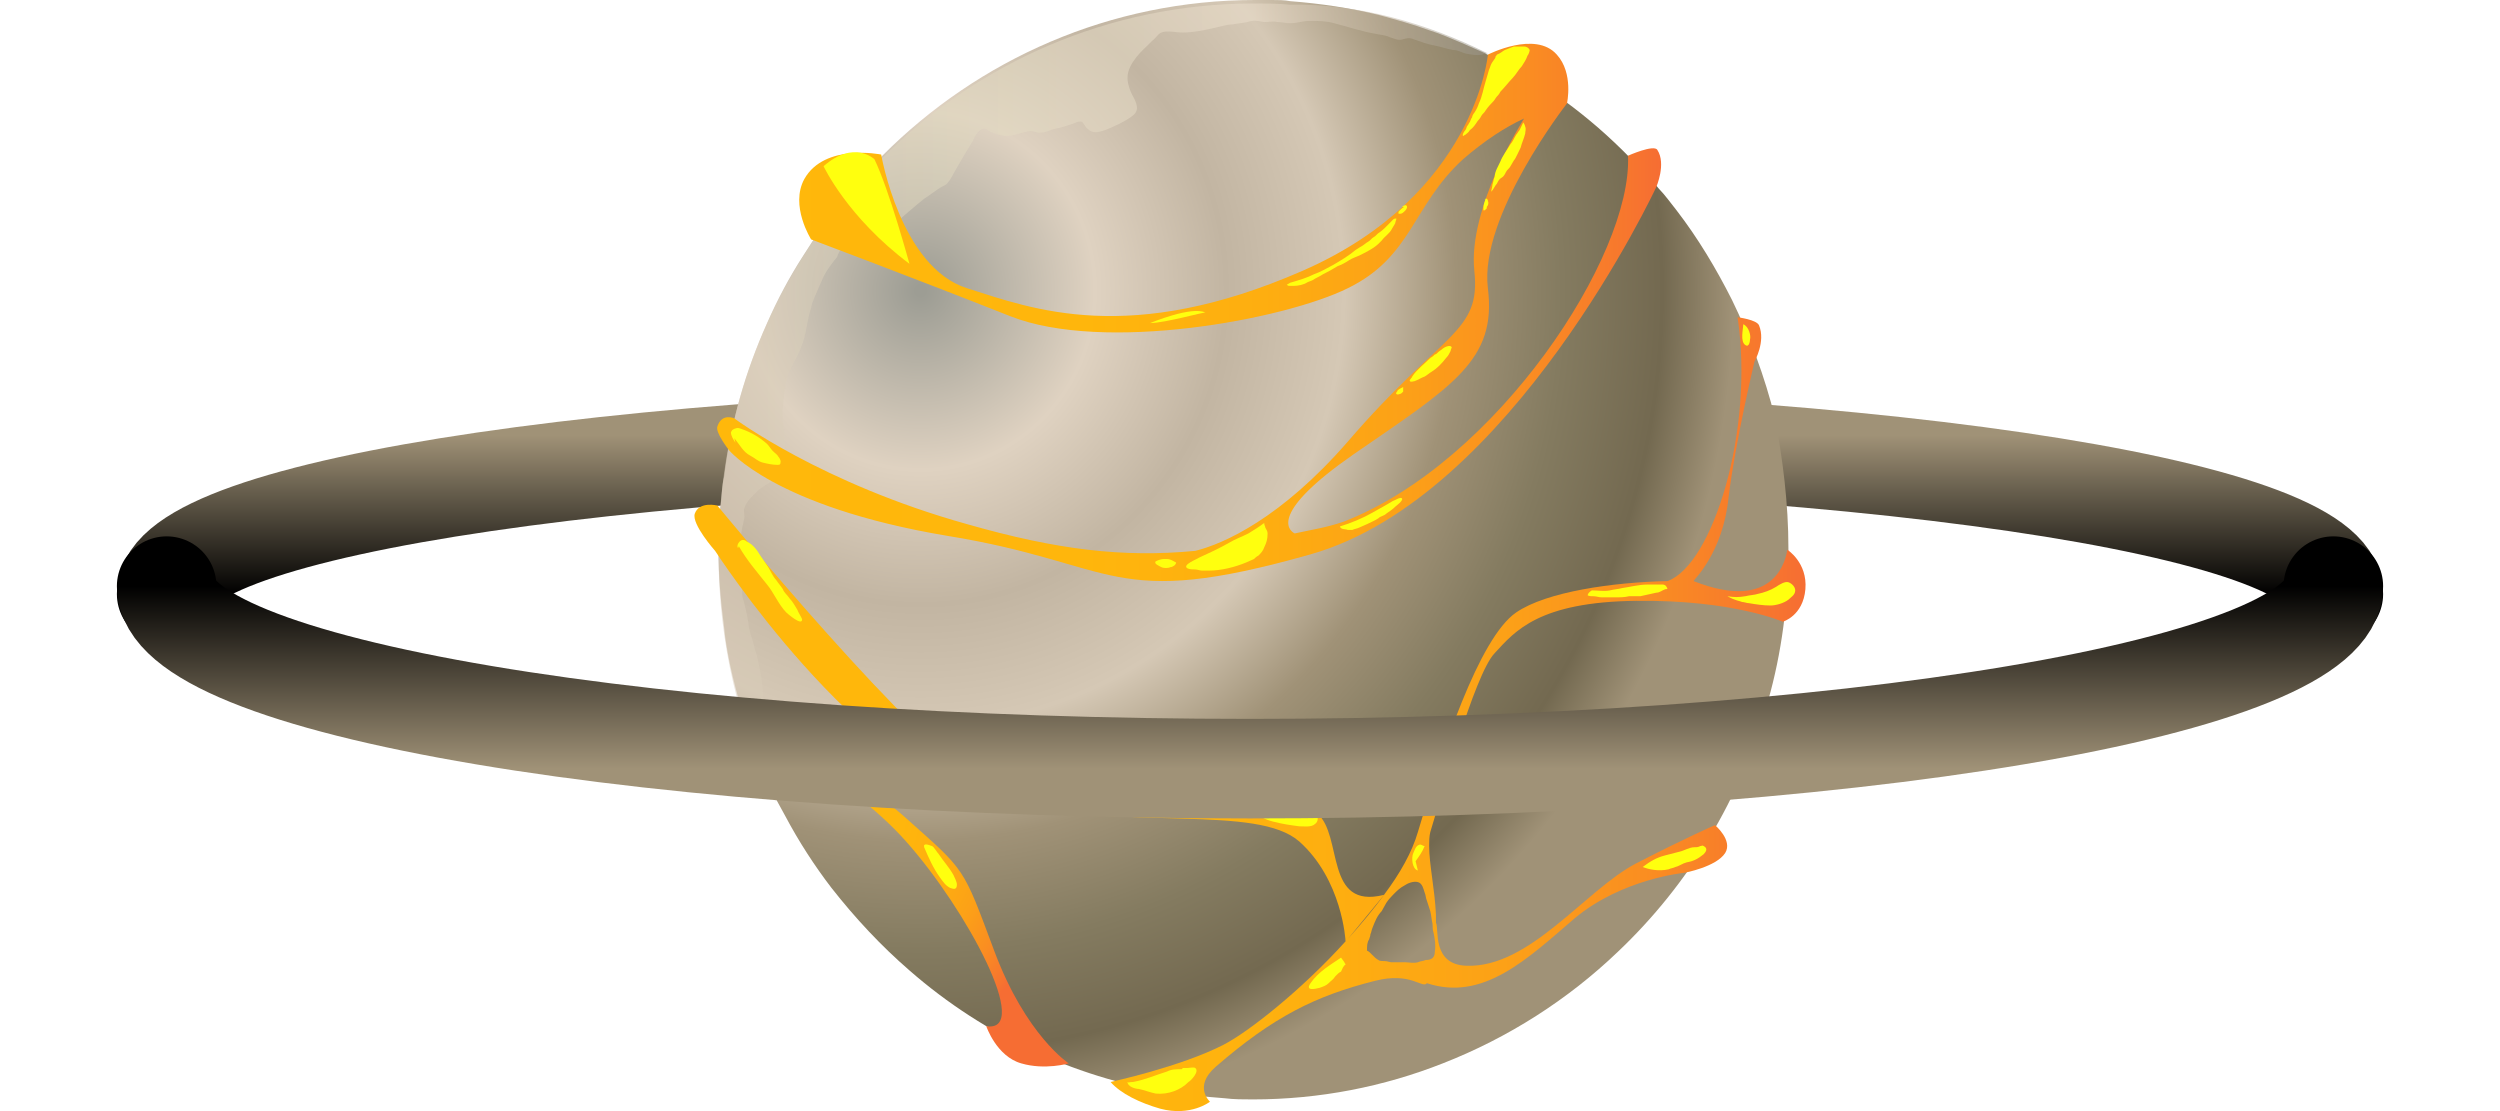 <svg width="90" height="40" viewBox="0 0 90 40" fill="none" xmlns="http://www.w3.org/2000/svg">
<g filter="url(#filter0_d_25_489)">
<path d="M84 19.714C84 18.964 82.991 18.221 81.031 17.527C79.071 16.834 76.199 16.204 72.577 15.674C68.956 15.143 64.656 14.722 59.925 14.435C55.193 14.148 50.122 14 45 14C39.878 14 34.807 14.148 30.075 14.435C25.344 14.722 21.044 15.143 17.423 15.674C13.801 16.204 10.929 16.834 8.969 17.527C7.009 18.221 6 18.964 6 19.714" stroke="url(#paint0_linear_25_489)" stroke-width="3.584" stroke-linecap="round" stroke-linejoin="round"/>
</g>
<path fill-rule="evenodd" clip-rule="evenodd" d="M64.383 19.747C64.383 21.672 64.139 23.513 63.651 25.228C62.675 28.743 60.804 31.839 58.242 34.265C56.452 35.981 54.297 37.361 51.938 38.282C49.822 39.118 47.504 39.579 45.104 39.579C44.779 39.579 44.413 39.579 44.088 39.537C43.599 39.495 43.071 39.453 42.583 39.411C38.881 38.909 35.465 37.319 32.74 34.935C31.723 34.056 30.787 33.052 29.933 31.964C29.323 31.169 28.754 30.291 28.266 29.37C28.144 29.161 28.022 28.91 27.9 28.701C27.778 28.45 27.656 28.241 27.574 27.99C27.249 27.236 26.964 26.442 26.72 25.647C26.557 25.061 26.395 24.475 26.273 23.89C26.191 23.471 26.11 23.053 26.069 22.593C25.947 21.672 25.866 20.752 25.866 19.789C25.866 19.245 25.866 18.702 25.947 18.158C25.988 17.823 25.988 17.488 26.069 17.154C26.313 15.187 26.842 13.346 27.615 11.631C27.981 10.794 28.428 9.957 28.916 9.204C29.73 7.907 30.665 6.694 31.764 5.606C35.221 2.134 39.98 0 45.186 0C45.389 0 45.593 0 45.796 0C45.999 0 46.243 9.56971e-07 46.447 0.042C47.545 0.126 48.643 0.293 49.66 0.544C50.27 0.711 50.88 0.879 51.449 1.088C51.856 1.213 52.222 1.381 52.629 1.548C52.914 1.674 53.198 1.799 53.483 1.925C53.524 1.966 53.564 1.966 53.646 2.008C55.517 2.929 57.225 4.184 58.689 5.69C58.893 5.899 59.096 6.108 59.299 6.318C59.421 6.485 59.584 6.61 59.706 6.778C59.95 7.029 60.154 7.322 60.357 7.573C61.13 8.577 61.78 9.665 62.35 10.794C63.001 12.133 63.529 13.556 63.895 15.02C64.18 16.526 64.383 18.116 64.383 19.747Z" fill="url(#paint1_radial_25_489)"/>
<path opacity="0.5" fill-rule="evenodd" clip-rule="evenodd" d="M53.564 1.925C53.483 1.925 53.442 1.925 53.361 1.966C53.158 2.008 52.954 1.966 52.751 1.925C52.588 1.883 52.507 1.799 52.303 1.799C52.059 1.757 51.856 1.674 51.612 1.632C51.368 1.59 51.165 1.506 50.921 1.423C50.717 1.339 50.636 1.381 50.473 1.423C50.311 1.464 50.188 1.381 50.026 1.339C49.863 1.255 49.66 1.255 49.497 1.213C49.009 1.13 48.521 0.962 48.033 0.837C47.748 0.753 47.463 0.753 47.138 0.753C46.894 0.753 46.691 0.837 46.447 0.837C46.284 0.837 46.162 0.795 45.999 0.795C45.837 0.753 45.674 0.795 45.511 0.795C45.267 0.753 45.145 0.711 44.901 0.795C44.698 0.837 44.576 0.837 44.372 0.879C44.169 0.879 43.925 0.962 43.721 1.004C43.355 1.088 42.949 1.171 42.583 1.171C42.339 1.171 42.013 1.088 41.81 1.171C41.688 1.213 41.606 1.381 41.484 1.464C41.281 1.674 41.078 1.841 40.915 2.05C40.752 2.259 40.59 2.51 40.59 2.803C40.59 3.054 40.712 3.347 40.834 3.556C40.956 3.807 40.996 4.016 40.752 4.184C40.468 4.393 40.102 4.56 39.776 4.686C39.532 4.77 39.329 4.811 39.166 4.644C39.085 4.602 39.044 4.477 38.963 4.393C38.881 4.351 38.759 4.393 38.678 4.435C38.434 4.519 38.19 4.602 37.946 4.644C37.783 4.686 37.661 4.77 37.498 4.77C37.336 4.811 37.214 4.686 37.01 4.728C36.766 4.77 36.482 4.895 36.238 4.895C36.034 4.895 35.79 4.811 35.627 4.728C35.546 4.686 35.505 4.602 35.383 4.644C35.302 4.644 35.18 4.77 35.139 4.853C35.058 4.937 35.058 5.062 34.977 5.146C34.895 5.272 34.855 5.355 34.773 5.481C34.651 5.69 34.529 5.899 34.407 6.108C34.326 6.234 34.245 6.443 34.123 6.569C34.082 6.652 33.96 6.694 33.879 6.736C33.675 6.861 33.472 7.029 33.269 7.154C32.902 7.447 32.536 7.782 32.17 8.075C31.886 8.284 31.479 8.409 31.154 8.577C30.95 8.66 30.747 8.744 30.543 8.828C30.462 8.87 30.34 8.87 30.299 8.953C30.218 9.037 30.177 9.121 30.137 9.246C29.974 9.455 29.771 9.706 29.649 9.957C29.567 10.125 29.526 10.25 29.445 10.418C29.364 10.627 29.242 10.836 29.201 11.087C29.038 11.547 29.038 12.049 28.835 12.51C28.754 12.761 28.591 13.012 28.469 13.263C28.266 13.681 28.225 14.183 28.184 14.643C28.144 14.894 28.184 15.229 28.225 15.48C28.266 15.773 28.266 16.066 28.266 16.359C28.266 16.651 28.062 16.986 27.9 17.195C27.737 17.405 27.452 17.488 27.249 17.698C27.086 17.865 26.883 18.032 26.801 18.283C26.761 18.367 26.801 18.492 26.801 18.618C26.761 18.869 26.679 19.078 26.679 19.329C26.639 19.622 26.639 19.915 26.639 20.25C26.639 20.417 26.639 20.542 26.639 20.71C26.639 20.877 26.679 21.003 26.72 21.128C26.72 21.212 26.72 21.337 26.72 21.421C26.72 21.547 26.801 21.672 26.801 21.756C26.883 22.049 26.924 22.3 26.964 22.593C27.005 22.843 27.127 23.095 27.168 23.346C27.29 23.68 27.33 24.015 27.412 24.392C27.452 24.643 27.452 24.935 27.493 25.186C27.534 25.396 27.574 25.605 27.574 25.814C27.574 26.149 27.493 26.442 27.493 26.776C27.493 27.32 27.696 27.864 27.818 28.408C27.859 28.575 27.9 28.701 27.94 28.868C26.598 26.191 25.866 23.136 25.866 19.915C25.866 15.982 26.964 12.342 28.876 9.288C29.689 7.991 30.625 6.778 31.723 5.732C35.18 2.259 39.939 0.126 45.145 0.126C45.552 0.126 45.999 0.126 46.406 0.167C48.928 0.126 51.368 0.837 53.564 1.925Z" fill="url(#paint2_linear_25_489)"/>
<path fill-rule="evenodd" clip-rule="evenodd" d="M34.082 19.287C40.305 20.291 39.939 22.007 47.179 19.957C54.419 17.907 59.625 6.736 59.625 6.736C59.625 6.736 59.991 5.899 59.665 5.397C59.543 5.188 58.608 5.606 58.608 5.606C58.771 9.204 53.89 16.651 48.358 18.785C47.748 18.994 47.179 19.078 46.609 19.204C46.365 19.078 45.715 18.451 48.724 16.359C52.304 13.89 53.89 12.97 53.564 10.376C53.239 7.782 56.411 3.724 56.411 3.724C56.411 3.724 56.656 2.636 56.045 1.966C55.273 1.088 53.564 1.966 53.564 1.966C53.564 1.966 53.117 7.029 46.894 9.748C40.671 12.468 37.173 11.129 34.814 10.376C32.414 9.623 31.723 5.564 31.723 5.564C31.723 5.564 29.689 5.146 28.957 6.443C28.428 7.405 29.201 8.619 29.201 8.619C29.201 8.619 32.984 10.041 36.36 11.38C39.736 12.719 46.243 11.505 48.521 10.376C50.839 9.246 50.839 7.405 52.67 5.732C53.442 5.062 54.215 4.56 54.866 4.267C54.866 4.267 52.832 7.489 53.076 9.748C53.32 12.008 51.938 11.924 48.521 15.898C46.121 18.66 44.047 19.58 43.03 19.831C40.427 20.082 38.027 19.789 34.814 18.869C29.567 17.405 26.435 15.062 26.435 15.062C26.435 15.062 25.988 14.852 25.825 15.354C25.744 15.564 26.232 16.191 26.232 16.191C26.232 16.191 27.859 18.241 34.082 19.287Z" fill="url(#paint3_linear_25_489)"/>
<path fill-rule="evenodd" clip-rule="evenodd" d="M38.475 38.282C38.475 38.282 36.929 37.278 35.79 34.223C34.651 31.169 34.773 31.378 32.618 29.454C30.462 27.529 26.72 25.647 26.72 25.647C26.72 25.647 26.476 25.73 26.476 25.814C26.476 26.191 26.924 26.274 26.924 26.274C26.924 26.274 30.422 27.822 32.618 30.291C34.814 32.759 37.173 37.194 35.506 36.943C35.506 36.943 35.872 38.031 36.767 38.282C37.621 38.533 38.475 38.282 38.475 38.282Z" fill="url(#paint4_radial_25_489)"/>
<path d="M53.809 23.513C54.541 22.718 55.395 21.672 58.893 21.63C62.391 21.588 64.18 22.383 64.18 22.383C64.18 22.383 64.912 22.174 64.994 21.212C65.075 20.25 64.343 19.789 64.343 19.789C64.302 20.082 63.936 22.09 60.967 20.919C60.967 20.877 62.025 19.915 62.228 17.907C62.472 15.898 63.163 13.012 63.163 13.012C63.163 13.012 63.57 12.3 63.326 11.715C63.245 11.505 62.553 11.422 62.553 11.422C63.163 15.48 61.658 20.333 60.032 20.919C58.079 20.961 55.679 21.296 54.581 22.049C53.239 22.969 51.897 27.069 51.043 29.956C50.839 30.667 50.392 31.462 49.823 32.215C47.667 32.759 48.358 30.081 47.423 29.287C46.487 28.492 44.738 28.91 43.559 28.492C42.42 28.031 42.095 27.111 40.874 26.944C39.654 26.776 37.702 29.161 35.465 28.199C33.228 27.236 25.825 18.2 25.825 18.2C25.825 18.2 25.175 18.032 25.012 18.492C24.89 18.869 25.744 19.831 25.744 19.831C25.744 19.831 30.91 27.822 35.831 28.868C40.752 29.914 45.227 28.952 46.772 30.291C48.318 31.671 48.44 33.847 48.44 33.889C46.853 35.646 44.942 37.152 44.047 37.612C42.501 38.407 39.98 38.951 39.98 38.951C40.346 39.37 41.037 39.704 41.769 39.913C42.867 40.206 43.559 39.662 43.559 39.662C43.559 39.662 42.949 39.118 43.762 38.407C45.837 36.608 47.342 35.855 49.497 35.311C50.799 34.977 51.206 35.604 51.368 35.395C53.402 36.064 54.988 34.516 56.696 33.052C58.405 31.63 60.642 31.42 60.642 31.42C60.642 31.42 61.781 31.211 62.106 30.709C62.391 30.249 61.74 29.705 61.74 29.705C61.74 29.705 60.764 30.123 58.893 31.086C57.062 32.048 55.069 34.851 52.792 34.767C51.531 34.725 51.816 33.428 51.694 33.219C51.694 33.136 51.694 33.052 51.694 32.926C51.653 32.006 51.45 31.127 51.45 30.458C51.45 30.291 51.45 30.123 51.49 29.956C51.816 28.91 53.076 24.266 53.809 23.513ZM49.863 32.173C49.456 32.717 49.009 33.261 48.521 33.805L49.863 32.173ZM51.612 33.596C51.653 33.805 51.694 34.014 51.653 34.265C51.653 34.391 51.612 34.474 51.531 34.516C51.45 34.558 51.409 34.558 51.328 34.558C51.246 34.6 51.124 34.6 51.043 34.642C50.88 34.684 50.717 34.642 50.595 34.642C50.433 34.642 50.27 34.642 50.107 34.642C50.026 34.642 49.945 34.6 49.863 34.6C49.782 34.6 49.66 34.6 49.619 34.558C49.456 34.474 49.334 34.265 49.212 34.223C49.212 34.056 49.212 33.931 49.294 33.805C49.294 33.763 49.334 33.721 49.334 33.638C49.375 33.554 49.375 33.47 49.416 33.387C49.497 33.178 49.578 32.968 49.741 32.801C49.782 32.717 49.863 32.592 49.904 32.508C49.985 32.383 50.067 32.299 50.148 32.215C50.27 32.09 50.392 31.964 50.555 31.881C50.677 31.797 50.88 31.713 51.043 31.755C51.206 31.797 51.246 32.006 51.287 32.132C51.328 32.215 51.328 32.341 51.368 32.424C51.409 32.55 51.45 32.675 51.49 32.801C51.531 32.968 51.531 33.094 51.572 33.261C51.572 33.345 51.572 33.47 51.612 33.596Z" fill="url(#paint5_linear_25_489)"/>
<path fill-rule="evenodd" clip-rule="evenodd" d="M29.649 5.983C29.649 5.983 30.503 7.824 32.74 9.497C32.74 9.497 32.008 6.82 31.479 5.732C31.479 5.732 30.747 5.021 29.649 5.983Z" fill="#FFFF0E"/>
<path fill-rule="evenodd" clip-rule="evenodd" d="M41.403 11.631C41.403 11.631 42.908 11.003 43.396 11.254C43.396 11.213 41.932 11.631 41.403 11.631Z" fill="#FFFF0E"/>
<path fill-rule="evenodd" clip-rule="evenodd" d="M46.487 10.167C46.772 10.083 47.057 9.999 47.301 9.874C47.545 9.79 47.748 9.665 47.992 9.539C48.277 9.372 48.562 9.204 48.806 8.995C48.887 8.953 48.928 8.911 49.009 8.87C49.09 8.828 49.172 8.744 49.253 8.702C49.334 8.66 49.375 8.577 49.456 8.535C49.538 8.493 49.579 8.409 49.66 8.368C49.782 8.284 49.904 8.158 49.985 8.075C50.026 8.033 50.067 7.991 50.148 7.907C50.189 7.866 50.229 7.866 50.27 7.866C50.27 7.907 50.229 7.991 50.229 8.033C50.189 8.117 50.148 8.158 50.107 8.242C50.026 8.409 49.863 8.493 49.741 8.66C49.66 8.744 49.579 8.828 49.456 8.911C49.334 8.995 49.172 9.079 49.009 9.163C48.846 9.246 48.684 9.288 48.562 9.372C48.44 9.455 48.277 9.539 48.155 9.581C48.074 9.623 47.952 9.706 47.87 9.748C47.789 9.79 47.708 9.832 47.626 9.874C47.504 9.957 47.382 9.999 47.26 10.083C47.179 10.125 47.138 10.125 47.057 10.167C46.935 10.25 46.731 10.292 46.569 10.292C46.528 10.292 46.447 10.292 46.406 10.292C46.365 10.292 46.325 10.25 46.325 10.25C46.406 10.209 46.447 10.167 46.487 10.167Z" fill="#FFFF0E"/>
<path fill-rule="evenodd" clip-rule="evenodd" d="M50.555 7.447C50.474 7.489 50.433 7.531 50.352 7.615C50.352 7.656 50.311 7.698 50.392 7.698C50.474 7.698 50.514 7.656 50.596 7.573C50.636 7.531 50.677 7.447 50.636 7.405C50.596 7.364 50.514 7.405 50.474 7.447H50.555Z" fill="#FFFF0E"/>
<path fill-rule="evenodd" clip-rule="evenodd" d="M53.849 2.05C53.809 2.134 53.727 2.217 53.687 2.301C53.646 2.385 53.646 2.427 53.605 2.51C53.565 2.636 53.524 2.803 53.483 2.929C53.402 3.18 53.361 3.473 53.239 3.724C53.199 3.849 53.158 3.933 53.077 4.058C53.036 4.1 52.995 4.184 52.995 4.226C52.955 4.267 52.955 4.309 52.914 4.393C52.873 4.435 52.873 4.477 52.833 4.519C52.792 4.56 52.792 4.644 52.751 4.686C52.71 4.728 52.629 4.853 52.67 4.895C52.711 4.895 52.71 4.853 52.751 4.853C52.792 4.811 52.873 4.77 52.914 4.686C53.036 4.602 53.117 4.477 53.199 4.351C53.239 4.309 53.28 4.267 53.321 4.184C53.361 4.1 53.443 4.058 53.483 3.975C53.565 3.849 53.687 3.724 53.768 3.64C53.809 3.598 53.849 3.514 53.89 3.473C53.931 3.431 53.971 3.389 54.012 3.305C54.175 3.138 54.297 2.971 54.459 2.803C54.581 2.678 54.663 2.51 54.785 2.385C54.866 2.259 54.947 2.134 54.988 2.008C55.029 1.966 55.069 1.841 55.069 1.799C55.029 1.715 54.947 1.674 54.866 1.674C54.744 1.674 54.622 1.674 54.5 1.674C54.378 1.715 54.297 1.757 54.175 1.799C54.093 1.841 54.012 1.925 53.89 1.966C53.849 2.05 53.768 2.092 53.849 2.05Z" fill="#FFFF0E"/>
<path fill-rule="evenodd" clip-rule="evenodd" d="M54.825 4.435C54.785 4.519 54.744 4.602 54.703 4.686C54.663 4.728 54.622 4.811 54.581 4.853C54.5 4.979 54.459 5.104 54.378 5.188C54.256 5.397 54.093 5.606 54.012 5.816C53.971 5.899 53.93 5.983 53.89 6.067C53.849 6.15 53.808 6.276 53.808 6.359C53.768 6.443 53.768 6.527 53.727 6.652C53.727 6.736 53.686 6.82 53.686 6.903C53.768 6.82 53.808 6.694 53.89 6.61C53.93 6.527 53.971 6.443 54.052 6.401C54.134 6.359 54.175 6.276 54.215 6.192C54.256 6.108 54.337 6.067 54.378 5.983C54.419 5.899 54.459 5.857 54.5 5.774C54.541 5.732 54.581 5.648 54.622 5.565C54.663 5.481 54.703 5.397 54.744 5.313C54.785 5.146 54.866 4.979 54.907 4.811C54.907 4.728 54.947 4.644 54.907 4.56C54.907 4.519 54.825 4.351 54.825 4.435Z" fill="#FFFF0E"/>
<path fill-rule="evenodd" clip-rule="evenodd" d="M53.483 7.154C53.443 7.28 53.402 7.364 53.402 7.489C53.402 7.531 53.402 7.573 53.402 7.573C53.443 7.573 53.483 7.573 53.483 7.531C53.524 7.531 53.524 7.489 53.524 7.447C53.565 7.405 53.605 7.322 53.565 7.238C53.565 7.154 53.483 7.112 53.443 7.196L53.483 7.154Z" fill="#FFFF0E"/>
<path fill-rule="evenodd" clip-rule="evenodd" d="M51.49 12.886C51.287 13.095 51.002 13.305 50.839 13.556C50.839 13.597 50.717 13.681 50.758 13.723C50.799 13.765 50.88 13.723 50.921 13.723C51.043 13.681 51.165 13.597 51.287 13.556C51.368 13.514 51.45 13.43 51.531 13.388C51.734 13.263 51.897 13.095 52.06 12.886C52.141 12.803 52.182 12.719 52.222 12.635C52.222 12.593 52.263 12.51 52.263 12.51C52.222 12.384 51.978 12.51 51.938 12.551C51.897 12.593 51.816 12.635 51.775 12.677C51.734 12.719 51.694 12.761 51.653 12.761C51.612 12.803 51.572 12.844 51.49 12.886C51.49 12.928 51.45 12.97 51.49 12.886Z" fill="#FFFF0E"/>
<path fill-rule="evenodd" clip-rule="evenodd" d="M50.514 13.932C50.433 13.974 50.351 14.016 50.311 14.058C50.311 14.099 50.229 14.141 50.27 14.183C50.311 14.225 50.392 14.183 50.392 14.183C50.433 14.183 50.473 14.141 50.514 14.099C50.514 14.016 50.514 14.016 50.514 13.932Z" fill="#FFFF0E"/>
<path fill-rule="evenodd" clip-rule="evenodd" d="M45.511 18.827C45.349 18.953 45.145 19.078 44.942 19.204C44.698 19.329 44.454 19.413 44.25 19.538C43.884 19.747 43.518 19.915 43.152 20.082C43.111 20.124 42.542 20.333 42.745 20.459C42.827 20.501 42.949 20.501 43.03 20.501C43.111 20.501 43.193 20.542 43.274 20.542C43.355 20.542 43.437 20.542 43.518 20.542C43.966 20.542 44.454 20.417 44.86 20.25C44.942 20.208 45.064 20.166 45.145 20.124C45.186 20.082 45.227 20.04 45.308 19.998C45.389 19.915 45.471 19.831 45.511 19.706C45.593 19.538 45.633 19.413 45.633 19.204C45.633 19.12 45.593 19.078 45.552 18.994C45.552 18.953 45.511 18.911 45.511 18.827Z" fill="#FFFF0E"/>
<path fill-rule="evenodd" clip-rule="evenodd" d="M42.339 20.25C42.257 20.208 42.135 20.124 42.013 20.124C41.973 20.124 41.932 20.124 41.891 20.124C41.81 20.124 41.688 20.166 41.607 20.208C41.525 20.291 41.729 20.375 41.81 20.417C41.891 20.459 42.054 20.459 42.135 20.417C42.217 20.417 42.339 20.333 42.339 20.25C42.379 20.25 42.379 20.25 42.379 20.25H42.339Z" fill="#FFFF0E"/>
<path fill-rule="evenodd" clip-rule="evenodd" d="M48.236 18.953C48.643 18.827 49.05 18.66 49.416 18.451C49.579 18.367 49.701 18.283 49.863 18.2C49.945 18.158 50.067 18.074 50.148 18.032C50.189 18.032 50.433 17.865 50.473 17.948C50.514 18.032 50.27 18.2 50.229 18.241C50.148 18.325 50.026 18.409 49.904 18.492C49.823 18.576 49.701 18.576 49.619 18.66C49.497 18.743 49.375 18.785 49.212 18.869C49.131 18.911 49.009 18.953 48.928 18.994C48.846 19.036 48.765 19.036 48.684 19.078C48.643 19.078 48.562 19.078 48.521 19.078C48.44 19.036 48.277 19.078 48.236 18.953Z" fill="#FFFF0E"/>
<path fill-rule="evenodd" clip-rule="evenodd" d="M57.306 21.254C57.51 21.254 57.754 21.296 57.957 21.254C58.12 21.212 58.242 21.212 58.404 21.17C58.689 21.128 59.014 21.044 59.299 21.044C59.421 21.044 59.543 21.044 59.665 21.044C59.747 21.044 59.828 21.044 59.869 21.044C59.909 21.044 59.991 21.086 59.991 21.128C60.072 21.212 59.991 21.212 59.95 21.212C59.828 21.254 59.747 21.337 59.625 21.337C59.421 21.379 59.258 21.421 59.055 21.463C58.933 21.463 58.811 21.463 58.648 21.463C58.486 21.505 58.323 21.505 58.12 21.505C57.957 21.505 57.835 21.505 57.672 21.505C57.55 21.505 57.469 21.463 57.347 21.463C57.266 21.463 57.184 21.463 57.144 21.421C57.184 21.463 57.103 21.379 57.306 21.254Z" fill="#FFFF0E"/>
<path fill-rule="evenodd" clip-rule="evenodd" d="M62.187 21.463C62.431 21.505 62.594 21.505 62.838 21.463C63.001 21.421 63.163 21.421 63.285 21.379C63.489 21.337 63.733 21.254 63.936 21.128C64.058 21.044 64.262 20.919 64.384 20.961C64.506 21.003 64.628 21.128 64.628 21.254C64.628 21.421 64.465 21.505 64.384 21.588C64.221 21.714 63.936 21.798 63.733 21.798C63.489 21.798 63.204 21.756 62.96 21.714C62.879 21.714 62.797 21.672 62.716 21.672C62.635 21.63 62.472 21.63 62.187 21.463Z" fill="#FFFF0E"/>
<path fill-rule="evenodd" clip-rule="evenodd" d="M62.757 11.673C62.757 11.84 62.635 12.3 62.838 12.426C62.96 12.51 63.001 12.3 63.001 12.217C63.041 12.091 62.96 11.757 62.757 11.673Z" fill="#FFFF0E"/>
<path fill-rule="evenodd" clip-rule="evenodd" d="M26.436 15.773C26.639 16.024 26.761 16.275 27.005 16.4C27.168 16.484 27.29 16.61 27.452 16.651C27.615 16.693 27.818 16.735 27.981 16.735C28.062 16.735 28.103 16.735 28.103 16.61C28.103 16.568 28.062 16.484 28.022 16.442C27.981 16.359 27.9 16.317 27.818 16.233C27.737 16.149 27.696 16.066 27.615 15.982C27.33 15.731 27.046 15.564 26.68 15.438C26.558 15.396 26.558 15.396 26.436 15.438C26.354 15.48 26.354 15.48 26.314 15.564C26.314 15.689 26.395 15.815 26.476 15.94L26.436 15.773Z" fill="#FFFF0E"/>
<path fill-rule="evenodd" clip-rule="evenodd" d="M26.598 19.664C26.883 20.166 27.249 20.584 27.615 21.045C27.859 21.337 28.022 21.756 28.306 22.049C28.347 22.09 28.876 22.551 28.876 22.3C28.876 22.258 28.713 22.007 28.713 21.965C28.632 21.84 28.55 21.672 28.428 21.547C28.347 21.421 28.225 21.337 28.184 21.212C28.103 21.086 28.022 21.003 27.94 20.877C27.818 20.752 27.737 20.543 27.656 20.417C27.574 20.291 27.452 20.124 27.371 19.999C27.249 19.789 27.086 19.58 26.883 19.497C26.842 19.455 26.761 19.413 26.68 19.455C26.476 19.58 26.558 19.831 26.598 19.664Z" fill="#FFFF0E"/>
<path fill-rule="evenodd" clip-rule="evenodd" d="M45.145 28.994C45.592 28.91 45.918 28.826 46.365 28.952C46.569 28.994 46.772 29.077 46.975 29.119C47.097 29.161 47.301 29.203 47.382 29.287C47.463 29.412 47.463 29.579 47.341 29.663C47.219 29.789 46.935 29.747 46.772 29.747C46.447 29.705 46.162 29.663 45.837 29.579C45.674 29.538 45.43 29.454 45.267 29.328C45.226 29.287 45.064 29.119 45.145 28.994Z" fill="#FFFF0E"/>
<path fill-rule="evenodd" clip-rule="evenodd" d="M51.043 31.337C50.839 31.295 50.799 30.876 50.88 30.709C50.921 30.625 50.961 30.458 51.083 30.416C51.165 30.374 51.205 30.458 51.287 30.458C51.205 30.667 51.083 30.835 50.961 31.002L51.043 31.337Z" fill="#FFFF0E"/>
<path fill-rule="evenodd" clip-rule="evenodd" d="M59.137 31.211C59.421 31.002 59.625 30.876 59.95 30.793C60.113 30.751 60.276 30.709 60.438 30.667C60.642 30.625 60.804 30.5 61.008 30.5C61.089 30.5 61.13 30.5 61.211 30.458C61.292 30.458 61.252 30.416 61.333 30.458C61.496 30.542 61.414 30.667 61.333 30.751C61.13 30.918 60.967 31.002 60.723 31.044C60.56 31.086 60.479 31.169 60.316 31.211C60.235 31.253 60.154 31.253 60.072 31.295C59.706 31.378 59.34 31.295 59.137 31.211Z" fill="#FFFF0E"/>
<path fill-rule="evenodd" clip-rule="evenodd" d="M33.269 30.5C33.431 30.876 33.594 31.253 33.838 31.588C33.96 31.755 34.041 31.881 34.204 31.964C34.326 32.006 34.448 32.048 34.448 31.839C34.448 31.755 34.367 31.588 34.326 31.504C34.163 31.211 33.96 31.002 33.797 30.751C33.716 30.667 33.635 30.5 33.553 30.458C33.431 30.416 33.228 30.332 33.269 30.5Z" fill="#FFFF0E"/>
<path fill-rule="evenodd" clip-rule="evenodd" d="M40.793 38.951C41.241 38.867 41.607 38.7 42.013 38.575C42.176 38.491 42.339 38.491 42.542 38.491L42.583 38.449C42.623 38.449 42.705 38.449 42.745 38.449C42.786 38.449 42.99 38.407 43.03 38.449C43.193 38.575 42.867 38.909 42.786 38.951C42.502 39.244 42.054 39.411 41.607 39.369C41.403 39.328 41.2 39.244 40.997 39.202C40.875 39.202 40.59 39.118 40.59 38.951C40.63 38.993 40.63 38.951 40.793 38.951Z" fill="#FFFF0E"/>
<path fill-rule="evenodd" clip-rule="evenodd" d="M48.277 34.474C47.911 34.726 47.464 34.977 47.179 35.395C46.975 35.688 47.342 35.604 47.504 35.562C47.626 35.52 47.748 35.479 47.83 35.395C47.911 35.311 47.992 35.27 48.074 35.144C48.155 35.06 48.196 35.018 48.277 34.977C48.318 34.893 48.358 34.767 48.44 34.726C48.44 34.684 48.399 34.684 48.399 34.642L48.277 34.474Z" fill="#FFFF0E"/>
<path fill-rule="evenodd" clip-rule="evenodd" d="M37.783 28.408C38.068 28.282 38.353 28.199 38.597 28.031C38.841 27.906 39.085 27.739 39.329 27.613C39.654 27.446 39.98 27.236 40.346 27.195C40.468 27.195 40.59 27.111 40.712 27.195C40.834 27.236 40.874 27.278 40.956 27.362C41.159 27.655 40.752 27.906 40.549 28.031C40.386 28.157 40.264 28.282 40.061 28.366C39.858 28.45 39.654 28.492 39.451 28.575C39.126 28.701 38.759 28.868 38.393 28.91C38.19 28.952 38.027 28.868 37.865 28.743C37.783 28.701 37.702 28.617 37.661 28.534C37.621 28.492 37.58 28.408 37.783 28.408Z" fill="#FFFF0E"/>
<g filter="url(#filter1_d_25_489)">
<path d="M6 19.429C6 20.291 7.009 21.146 8.969 21.943C10.929 22.741 13.801 23.465 17.423 24.075C21.044 24.686 25.344 25.169 30.075 25.5C34.807 25.83 39.878 26 45 26C50.122 26 55.193 25.83 59.925 25.5C64.656 25.169 68.956 24.686 72.577 24.075C76.199 23.465 79.071 22.741 81.031 21.943C82.991 21.146 84 20.291 84 19.429" stroke="url(#paint6_linear_25_489)" stroke-width="3.584" stroke-linecap="round" stroke-linejoin="round"/>
</g>
<defs>
<filter id="filter0_d_25_489" x="0.863" y="10.536" width="88.273" height="15.988" filterUnits="userSpaceOnUse" color-interpolation-filters="sRGB">
<feFlood flood-opacity="0" result="BackgroundImageFix"/>
<feColorMatrix in="SourceAlpha" type="matrix" values="0 0 0 0 0 0 0 0 0 0 0 0 0 0 0 0 0 0 127 0" result="hardAlpha"/>
<feOffset dy="1.672"/>
<feGaussianBlur stdDeviation="1.672"/>
<feComposite in2="hardAlpha" operator="out"/>
<feColorMatrix type="matrix" values="0 0 0 0 0 0 0 0 0 0 0 0 0 0 0 0 0 0 0.5 0"/>
<feBlend mode="normal" in2="BackgroundImageFix" result="effect1_dropShadow_25_489"/>
<feBlend mode="normal" in="SourceGraphic" in2="effect1_dropShadow_25_489" result="shape"/>
</filter>
<filter id="filter1_d_25_489" x="0.863" y="15.964" width="88.273" height="16.845" filterUnits="userSpaceOnUse" color-interpolation-filters="sRGB">
<feFlood flood-opacity="0" result="BackgroundImageFix"/>
<feColorMatrix in="SourceAlpha" type="matrix" values="0 0 0 0 0 0 0 0 0 0 0 0 0 0 0 0 0 0 127 0" result="hardAlpha"/>
<feOffset dy="1.672"/>
<feGaussianBlur stdDeviation="1.672"/>
<feComposite in2="hardAlpha" operator="out"/>
<feColorMatrix type="matrix" values="0 0 0 0 0 0 0 0 0 0 0 0 0 0 0 0 0 0 0.5 0"/>
<feBlend mode="normal" in2="BackgroundImageFix" result="effect1_dropShadow_25_489"/>
<feBlend mode="normal" in="SourceGraphic" in2="effect1_dropShadow_25_489" result="shape"/>
</filter>
<linearGradient id="paint0_linear_25_489" x1="45" y1="14" x2="45" y2="19.714" gradientUnits="userSpaceOnUse">
<stop stop-color="#A09277"/>
<stop offset="1"/>
</linearGradient>
<radialGradient id="paint1_radial_25_489" cx="0" cy="0" r="1" gradientUnits="userSpaceOnUse" gradientTransform="translate(33.174 10.48) scale(30.953 31.839)">
<stop offset="0.006" stop-color="#9D9D94"/>
<stop offset="0.202" stop-color="#DFD2C1"/>
<stop offset="0.354" stop-color="#C2B5A2"/>
<stop offset="0.492" stop-color="#D5C8B5"/>
<stop offset="0.621" stop-color="#A09277"/>
<stop offset="0.744" stop-color="#847B60"/>
<stop offset="0.861" stop-color="#736950"/>
<stop offset="0.943" stop-color="#A09277"/>
</radialGradient>
<linearGradient id="paint2_linear_25_489" x1="25.839" y1="14.314" x2="53.557" y2="14.314" gradientUnits="userSpaceOnUse">
<stop offset="0.011" stop-color="#D7CAB7"/>
<stop offset="0.298" stop-color="#E1DAC0"/>
<stop offset="0.695" stop-color="#EDE0CE"/>
<stop offset="0.866" stop-color="#C3B6A2"/>
<stop offset="1" stop-color="#9A968B"/>
</linearGradient>
<linearGradient id="paint3_linear_25_489" x1="25.75" y1="11.218" x2="59.793" y2="11.218" gradientUnits="userSpaceOnUse">
<stop offset="0.006" stop-color="#FFB80B"/>
<stop offset="0.388" stop-color="#FFB60C"/>
<stop offset="0.579" stop-color="#FEAE10"/>
<stop offset="0.727" stop-color="#FCA117"/>
<stop offset="0.854" stop-color="#FA8E21"/>
<stop offset="0.966" stop-color="#F7762E"/>
<stop offset="1" stop-color="#F66D33"/>
</linearGradient>
<radialGradient id="paint4_radial_25_489" cx="0" cy="0" r="1" gradientUnits="userSpaceOnUse" gradientTransform="translate(28.739 29.026) scale(9.787 10.067)">
<stop offset="0.006" stop-color="#FFB80B"/>
<stop offset="0.388" stop-color="#FFB60C"/>
<stop offset="0.579" stop-color="#FEAE10"/>
<stop offset="0.727" stop-color="#FCA117"/>
<stop offset="0.854" stop-color="#FA8E21"/>
<stop offset="0.966" stop-color="#F7762E"/>
<stop offset="1" stop-color="#F66D33"/>
</radialGradient>
<linearGradient id="paint5_linear_25_489" x1="25.095" y1="25.668" x2="65.01" y2="25.668" gradientUnits="userSpaceOnUse">
<stop offset="0.006" stop-color="#FFB80B"/>
<stop offset="0.388" stop-color="#FFB60C"/>
<stop offset="0.579" stop-color="#FEAE10"/>
<stop offset="0.727" stop-color="#FCA117"/>
<stop offset="0.854" stop-color="#FA8E21"/>
<stop offset="0.966" stop-color="#F7762E"/>
<stop offset="1" stop-color="#F66D33"/>
</linearGradient>
<linearGradient id="paint6_linear_25_489" x1="45" y1="26" x2="45" y2="19.429" gradientUnits="userSpaceOnUse">
<stop stop-color="#A09277"/>
<stop offset="1"/>
</linearGradient>
</defs>
</svg>
